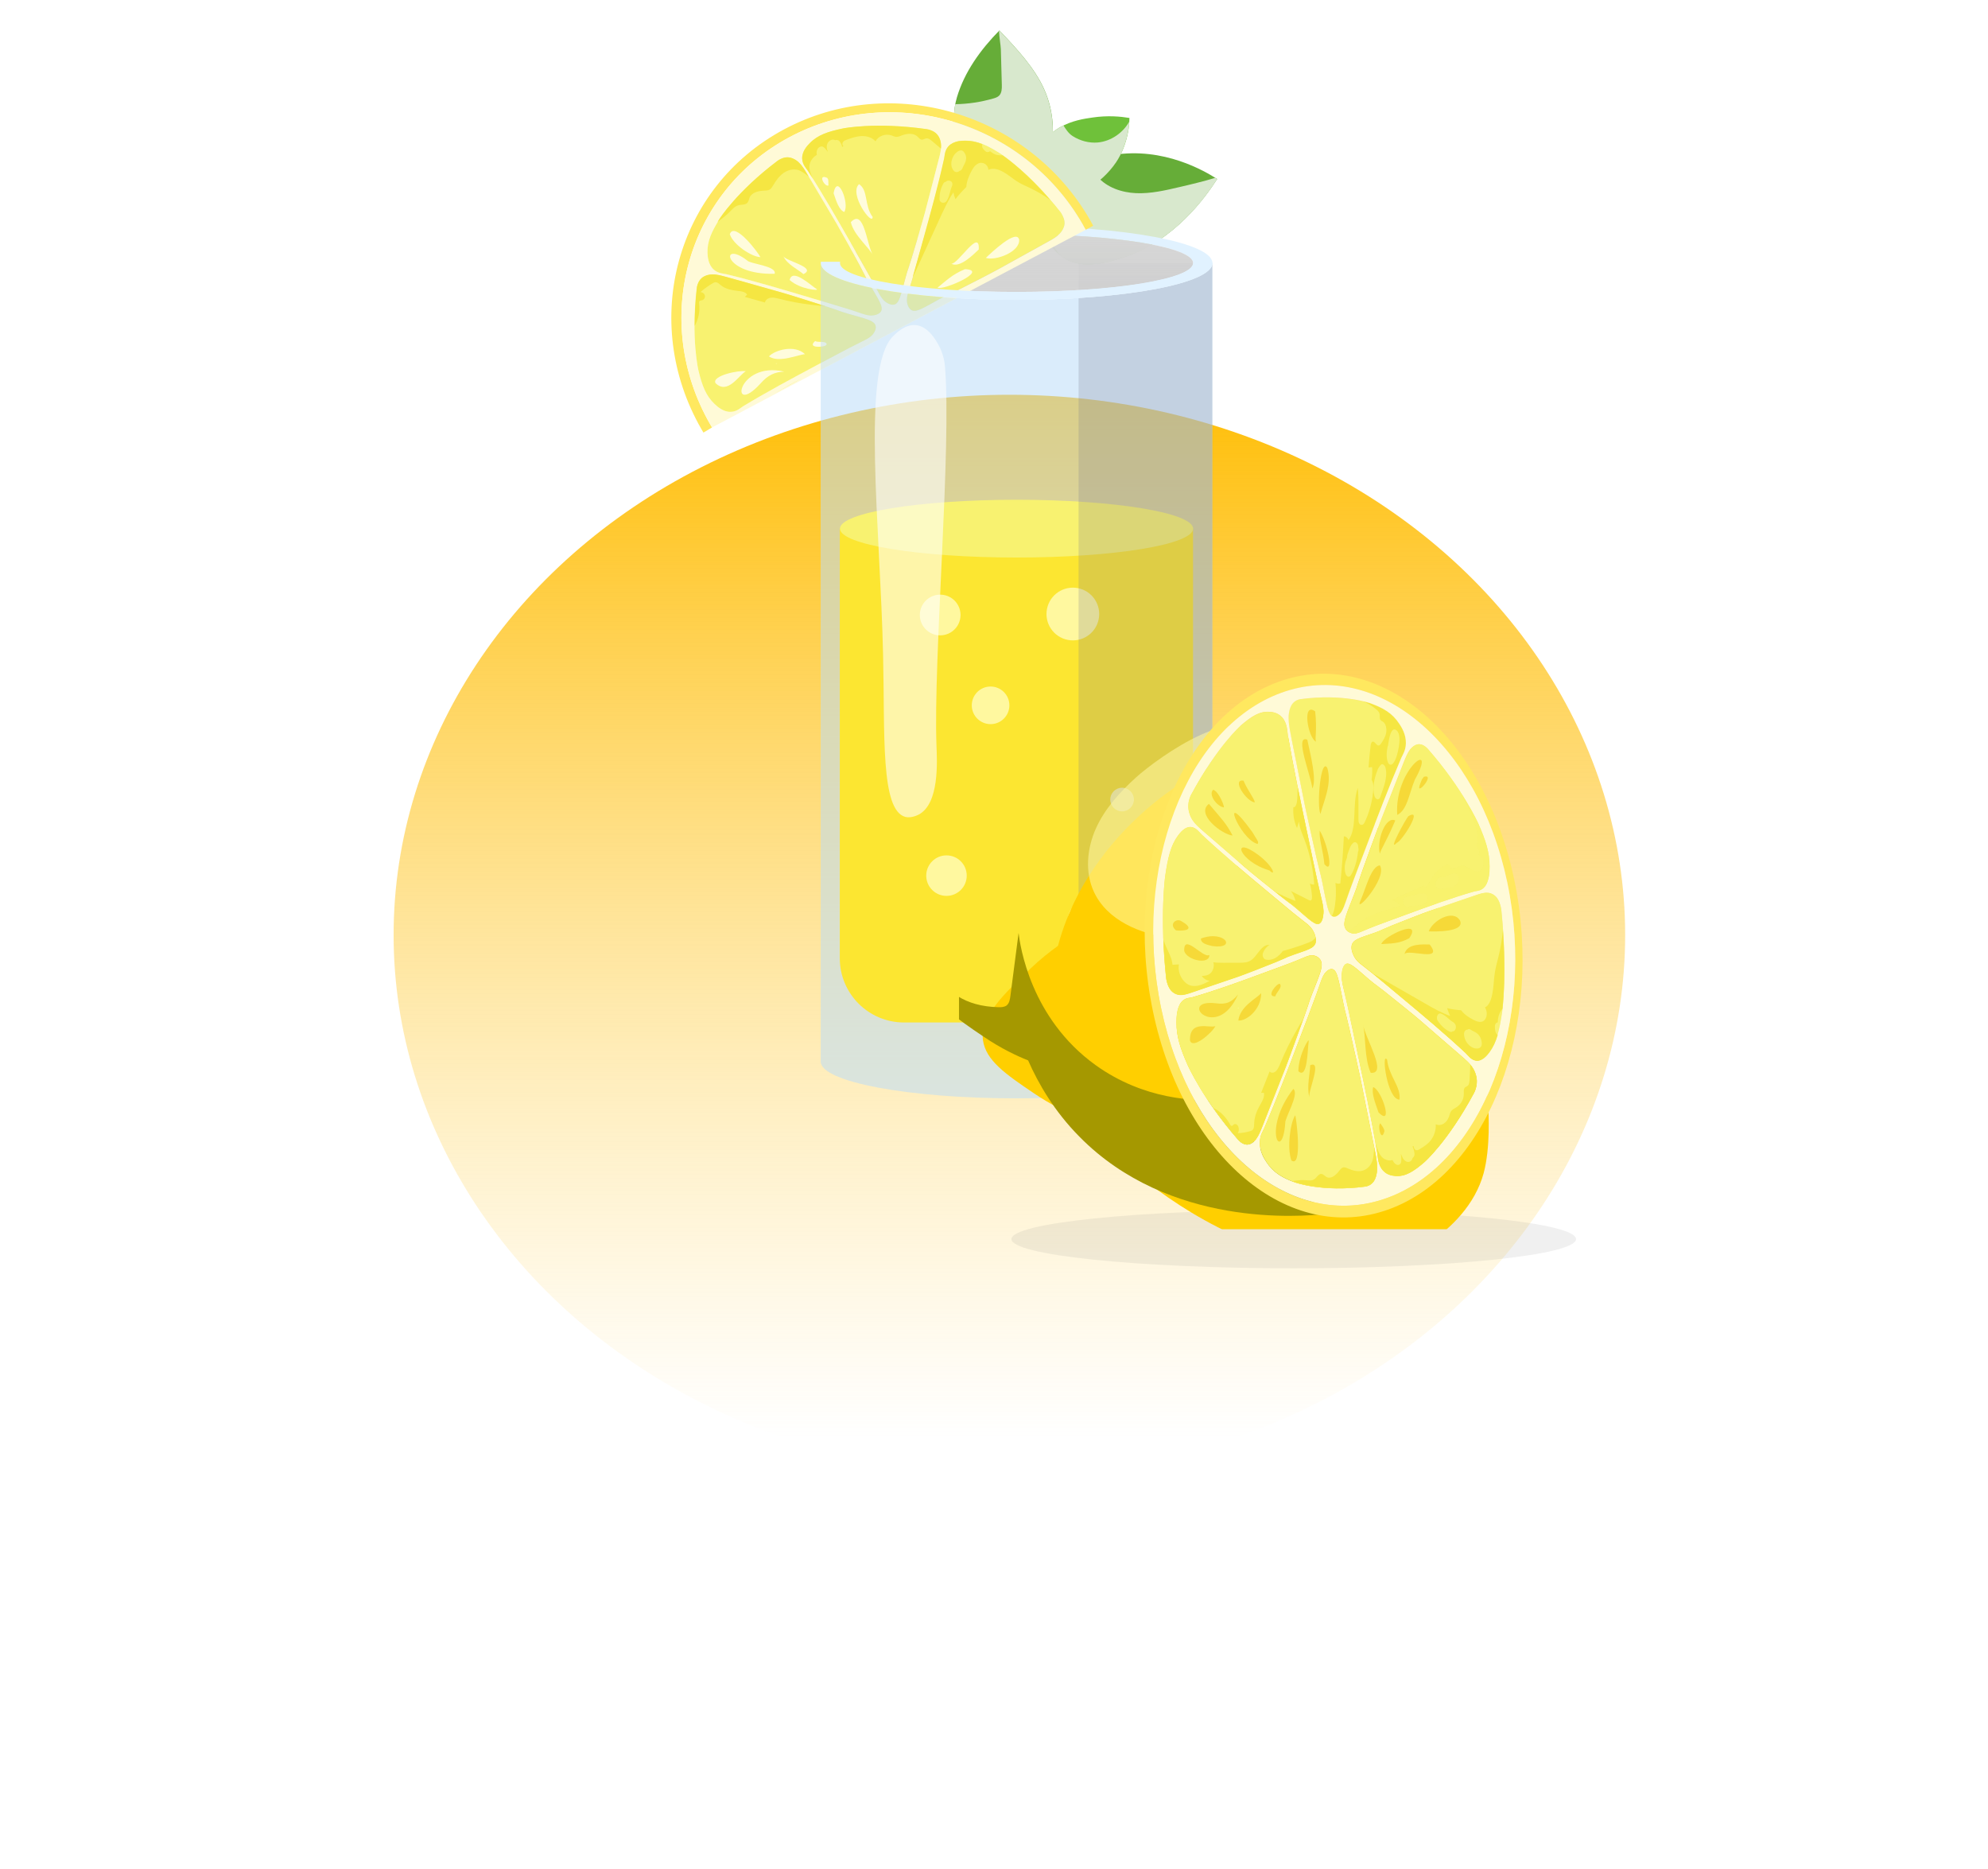 <svg width="765" height="719" viewBox="0 0 765 719" fill="none" xmlns="http://www.w3.org/2000/svg">
<g filter="url(#filter0_f_1_645)">
<ellipse cx="388.419" cy="359.75" rx="236.955" ry="207.861" fill="url(#paint0_linear_1_645)"/>
</g>
<path d="M368.243 37.402C371.151 27.631 377.305 19.128 384.577 11.707C391.327 18.83 398.264 26.214 401.956 34.679C408.333 49.298 404.044 64.476 399.606 78.387C399.233 79.506 398.823 80.699 397.779 81.37C396.66 82.041 395.094 81.967 393.639 81.818C384.092 80.811 369.175 78.2 369.138 67.87C369.1 57.316 365.147 47.844 368.243 37.402Z" fill="#66AD38"/>
<path d="M428.285 59.629C447.864 56.422 463.788 65.932 468.375 68.878C463.75 76.076 451.854 92.596 432.723 98.899C427.502 100.614 416.761 104.157 409.228 99.16C406.916 97.631 405.051 95.58 403.746 93.752C401.322 90.471 397.331 84.504 397.481 80.252C397.63 76.038 401.023 73.428 404.417 70.668C414.934 61.941 426.756 59.89 428.285 59.629Z" fill="#66AD38"/>
<path d="M407.699 49.074C412.547 46.315 417.283 45.681 420.304 45.233C426.233 44.338 431.231 44.823 434.624 45.382C434.587 47.732 434.289 51.125 433.021 54.967C432.797 55.675 431.753 59.069 429.515 62.388C423.772 70.853 414.076 76.485 403.857 77.268C401.135 77.492 398.263 77.305 395.951 75.851C385.472 69.287 401.508 52.58 407.699 49.074Z" fill="#6FC13A"/>
<path d="M397.741 81.37C398.822 80.699 399.233 79.505 399.568 78.387C404.006 64.476 408.295 49.335 401.918 34.679C398.226 26.214 391.327 18.867 384.539 11.707C384.502 11.744 384.465 11.781 384.427 11.819C384.539 14.466 385.099 17.599 385.136 18.942C385.248 23.491 385.397 28.078 385.509 32.628C385.546 34.12 385.509 35.798 384.427 36.842C383.831 37.402 383.047 37.663 382.264 37.886C377.491 39.266 372.568 40.012 367.608 40.087C365.818 49.485 369.1 58.211 369.137 67.833C369.174 78.163 384.092 80.773 393.639 81.78C395.056 81.967 396.622 82.041 397.741 81.37Z" fill="#D8E8CD"/>
<path d="M429.479 62.427C431.717 59.108 432.761 55.677 432.985 55.006C434.029 51.836 434.402 49.039 434.551 46.801C432.09 51.165 427.502 54.335 422.468 54.819C419.074 55.118 415.643 54.186 412.772 52.358C411.094 51.277 410.198 49.748 409.229 48.293C408.707 48.554 408.185 48.815 407.663 49.114C401.472 52.619 385.436 69.327 395.878 75.927C398.19 77.382 401.062 77.568 403.784 77.345C414.04 76.561 423.736 70.893 429.479 62.427Z" fill="#D8E8CD"/>
<path d="M467.628 68.43C463.153 69.773 458.566 70.892 453.718 72.011C448.31 73.279 442.791 74.547 437.234 74.323C431.678 74.099 425.972 72.16 422.317 67.983C420.863 66.305 419.52 64.179 417.917 62.687C413.777 64.366 408.966 66.901 404.379 70.705C402.552 72.234 400.724 73.652 399.382 75.367C400.202 79.768 401.321 84.131 402.776 88.345C404.006 92 405.572 95.729 408.258 98.489C408.556 98.713 408.892 98.974 409.227 99.197C416.76 104.195 427.501 100.652 432.722 98.936C451.853 92.634 463.75 76.113 468.374 68.915C468.15 68.766 467.889 68.58 467.628 68.43Z" fill="#D8E8CD"/>
<path d="M391.18 115.382C349.561 115.382 315.811 109.043 315.811 101.211V408.432C315.811 416.263 349.561 422.603 391.18 422.603C432.799 422.603 466.549 416.263 466.549 408.432V101.211C466.512 109.043 432.799 115.382 391.18 115.382Z" fill="#BBDCF9" fill-opacity="0.54"/>
<path d="M434.402 393.402H347.882C334.232 393.402 323.156 382.326 323.156 368.677C323.156 313.558 323.156 258.476 323.156 203.357C368.467 203.357 413.779 203.357 459.09 203.357C459.09 258.476 459.09 313.558 459.09 368.677C459.127 382.364 448.051 393.402 434.402 393.402Z" fill="#FCE631"/>
<path d="M422.549 239.185C424.173 233.823 421.142 228.16 415.78 226.536C410.418 224.913 404.756 227.943 403.132 233.305C401.509 238.667 404.539 244.33 409.901 245.953C415.263 247.577 420.926 244.546 422.549 239.185Z" fill="#FFF89F"/>
<path d="M381.184 278.612C385.18 278.612 388.419 275.373 388.419 271.377C388.419 267.381 385.18 264.142 381.184 264.142C377.188 264.142 373.949 267.381 373.949 271.377C373.949 275.373 377.188 278.612 381.184 278.612Z" fill="#FFF89F"/>
<path d="M431.79 312.179C434.303 312.179 436.34 310.142 436.34 307.629C436.34 305.116 434.303 303.079 431.79 303.079C429.277 303.079 427.24 305.116 427.24 307.629C427.24 310.142 429.277 312.179 431.79 312.179Z" fill="#FFF89F"/>
<path d="M364.215 344.695C368.52 344.695 372.009 341.205 372.009 336.901C372.009 332.596 368.52 329.107 364.215 329.107C359.911 329.107 356.421 332.596 356.421 336.901C356.421 341.205 359.911 344.695 364.215 344.695Z" fill="#FFF89F"/>
<path d="M422.228 365.054C427.829 364.364 431.811 359.264 431.121 353.663C430.431 348.062 425.332 344.081 419.731 344.77C414.129 345.46 410.148 350.56 410.838 356.161C411.527 361.762 416.627 365.743 422.228 365.054Z" fill="#FFF89F"/>
<path d="M361.792 244.453C366.117 244.453 369.623 240.947 369.623 236.621C369.623 232.296 366.117 228.79 361.792 228.79C357.466 228.79 353.96 232.296 353.96 236.621C353.96 240.947 357.466 244.453 361.792 244.453Z" fill="#FFF89F"/>
<path d="M391.178 214.508C428.704 214.508 459.126 209.532 459.126 203.394C459.126 197.257 428.704 192.281 391.178 192.281C353.651 192.281 323.229 197.257 323.229 203.394C323.229 209.532 353.651 214.508 391.178 214.508Z" fill="#F8F270"/>
<path opacity="0.23" d="M415.047 101.211V421.895C444.956 420.03 466.511 414.697 466.511 408.432V101.211H415.047Z" fill="#777589"/>
<path d="M391.18 87.04C349.561 87.04 315.811 93.379 315.811 101.211C315.811 109.043 349.561 115.382 391.18 115.382C432.799 115.382 466.549 109.043 466.549 101.211C466.549 93.379 432.799 87.04 391.18 87.04ZM391.18 112.324C353.626 112.324 323.232 107.327 323.232 101.211C323.232 95.058 353.663 90.098 391.18 90.098C428.734 90.098 459.128 95.095 459.128 101.211C459.128 107.364 428.697 112.324 391.18 112.324Z" fill="#E1F2FF"/>
<path d="M391.178 112.323C428.704 112.323 459.126 107.347 459.126 101.21C459.126 95.072 428.704 90.096 391.178 90.096C353.651 90.096 323.229 95.072 323.229 101.21C323.229 107.347 353.651 112.323 391.178 112.323Z" fill="url(#paint1_linear_1_645)"/>
<path d="M420.675 86.853C419.705 87.375 418.735 87.897 417.766 88.42C417.393 87.711 416.983 87.002 416.61 86.294C393.824 46.577 343.254 31.622 303.686 52.842C264.118 74.062 250.469 123.475 273.255 163.192C273.516 163.603 273.74 164.05 274.001 164.46C272.882 165.094 271.763 165.766 270.682 166.437C270.421 165.952 270.122 165.504 269.861 165.02C246.068 123.55 260.277 71.973 301.635 49.821C342.956 27.669 395.763 43.295 419.518 84.728C419.929 85.436 420.302 86.145 420.675 86.853Z" fill="#FFE85F"/>
<path d="M416.609 86.297C393.823 46.58 343.254 31.625 303.686 52.845C264.118 74.065 250.469 123.478 273.255 163.195C273.516 163.605 273.74 164.053 274.001 164.463C321.922 139.104 369.844 113.745 417.766 88.422C417.393 87.714 417.02 87.005 416.609 86.297ZM274.112 105.54C275.865 105.503 277.618 106.025 279.333 106.472C283.398 107.628 287.501 108.785 291.566 109.903C294.698 110.798 297.794 111.656 300.926 112.551C302.642 113.036 304.581 113.633 309.317 115.124C326.248 120.42 321.4 119.227 326.286 120.644C333.073 122.62 336.429 123.217 336.951 125.305C337.362 126.909 335.907 128.699 335.385 129.147C334.341 130.116 332.998 130.75 331.693 131.384C328.187 133.1 324.719 134.927 321.288 136.754C319.013 137.948 316.776 139.178 314.501 140.372C304.842 145.518 295.22 150.665 285.86 156.333C285.077 156.818 283.51 158.384 281.161 158.422C278.289 158.496 276.014 156.371 274.97 155.401C271.651 152.268 270.159 148.315 268.78 142.572C268.78 142.572 265.833 130.303 268.071 110.873C268.146 110.164 268.407 108.785 269.414 107.517C270.532 106.174 272.36 105.577 274.112 105.54ZM307.341 62.467C308.646 63.697 309.578 65.226 310.473 66.755C312.636 70.373 314.762 74.027 316.925 77.645C318.566 80.404 320.207 83.201 321.848 85.961C322.743 87.49 323.75 89.28 326.136 93.569C334.676 109.008 331.991 104.794 334.565 109.195C338.107 115.274 340.084 118.033 339.002 119.823C338.145 121.203 335.795 121.39 335.124 121.39C333.67 121.315 332.215 120.83 330.835 120.345C327.069 119.04 323.227 117.921 319.386 116.765C316.888 116.019 314.352 115.274 311.853 114.528C301.113 111.32 290.41 108.113 279.52 105.465C278.625 105.242 276.35 105.242 274.597 103.638C272.472 101.699 272.322 98.678 272.248 97.261C272.099 92.823 273.814 89.056 276.947 84.134C276.947 84.134 283.585 73.654 299.173 61.907C299.733 61.497 300.926 60.714 302.567 60.527C304.283 60.378 306.035 61.236 307.341 62.467ZM362.124 55.828C362.199 57.581 361.751 59.297 361.341 60.975C360.297 64.965 359.253 68.956 358.246 72.946C357.463 76.004 356.642 79.025 355.859 82.083C355.411 83.761 354.852 85.663 353.51 90.287C348.661 106.808 349.743 102.072 348.438 106.883C346.648 113.521 346.125 116.803 344.037 117.25C342.396 117.586 340.569 116.094 340.084 115.609C339.04 114.528 338.369 113.222 337.697 111.917C335.87 108.412 333.893 104.943 331.917 101.475C330.612 99.2 329.306 96.925 328.038 94.65C322.519 84.992 317 75.295 310.958 65.897C310.473 65.114 308.795 63.511 308.683 61.199C308.534 58.364 310.585 56.201 311.555 55.194C314.613 52.024 318.603 50.682 324.384 49.489C324.384 49.489 336.728 46.953 356.53 49.749C357.239 49.861 358.656 50.16 359.961 51.167C361.416 52.248 362.05 54.075 362.124 55.828ZM408.107 81.822C408.554 82.381 409.375 83.574 409.598 85.215C409.822 86.968 409.002 88.684 407.808 89.914C406.615 91.145 405.049 92.04 403.557 92.86C399.939 94.874 396.322 96.888 392.705 98.865C389.945 100.394 387.185 101.923 384.426 103.452C382.896 104.309 381.144 105.204 376.855 107.442C361.453 115.385 365.667 112.887 361.266 115.274C355.225 118.555 352.465 120.457 350.638 119.301C349.221 118.406 348.922 116.094 348.96 115.423C348.96 113.968 349.445 112.588 349.892 111.209C351.085 107.517 352.13 103.787 353.174 100.021C353.845 97.559 354.554 95.098 355.225 92.637C358.134 82.157 361.043 71.678 363.392 61.049C363.579 60.154 363.504 57.917 365.108 56.239C367.01 54.187 370.068 54.15 371.522 54.15C376.035 54.113 379.913 55.977 384.985 59.185C384.836 59.185 395.688 66.084 408.107 81.822Z" fill="#FFFAD7"/>
<path d="M409.599 85.175C409.822 86.927 409.002 88.643 407.809 89.874C406.615 91.104 405.049 91.999 403.557 92.82C399.94 94.834 396.322 96.847 392.705 98.824C389.945 100.353 387.185 101.882 384.426 103.411C382.897 104.269 381.144 105.164 376.855 107.401C361.453 115.345 365.667 112.846 361.267 115.233C355.225 118.515 352.466 120.417 350.638 119.261C349.221 118.365 348.923 116.053 348.96 115.382C348.96 113.928 349.445 112.548 349.892 111.168C351.086 107.476 352.13 103.747 353.174 99.98C353.845 97.519 354.554 95.057 355.225 92.596C358.134 82.117 361.043 71.637 363.392 61.009C363.579 60.114 363.504 57.876 365.108 56.198C367.01 54.147 370.068 54.109 371.522 54.109C376.035 54.072 379.913 55.937 384.985 59.144C384.985 59.144 395.8 66.006 408.219 81.744C408.554 82.378 409.375 83.571 409.599 85.175Z" fill="#F8F270"/>
<path d="M361.341 60.935C360.297 64.925 359.253 68.916 358.246 72.906C357.463 75.964 356.642 78.985 355.859 82.043C355.412 83.721 354.852 85.623 353.51 90.247C348.662 106.768 349.743 102.032 348.438 106.843C346.648 113.481 346.126 116.763 344.037 117.21C342.396 117.546 340.569 116.054 340.084 115.569C339.04 114.488 338.369 113.183 337.698 111.877C335.87 108.372 333.894 104.903 331.917 101.435C330.612 99.16 329.307 96.885 328.039 94.611C322.519 84.952 317 75.255 310.958 65.858C310.474 65.074 308.795 63.471 308.683 61.159C308.534 58.324 310.585 56.161 311.555 55.154C314.613 51.985 318.603 50.642 324.384 49.449C324.384 49.449 336.728 46.913 356.531 49.71C357.239 49.822 358.656 50.12 359.962 51.127C361.379 52.246 362.05 54.036 362.125 55.788C362.199 57.541 361.789 59.257 361.341 60.935Z" fill="#F8F270"/>
<path d="M334.565 109.229C338.108 115.308 340.084 118.068 339.003 119.858C338.145 121.238 335.796 121.424 335.124 121.424C333.67 121.35 332.216 120.865 330.836 120.38C327.069 119.075 323.228 117.956 319.387 116.8C316.888 116.054 314.352 115.308 311.854 114.562C301.113 111.355 290.41 108.148 279.52 105.5C278.625 105.276 276.35 105.276 274.598 103.673C272.472 101.733 272.323 98.713 272.248 97.296C272.099 92.858 273.815 89.091 276.947 84.168C276.947 84.168 283.585 73.689 299.174 61.942C299.733 61.531 300.927 60.748 302.568 60.562C304.32 60.375 306.073 61.233 307.378 62.464C308.684 63.694 309.616 65.223 310.511 66.752C312.674 70.37 314.8 74.025 316.963 77.642C318.604 80.402 320.244 83.199 321.885 85.958C322.78 87.487 323.787 89.278 326.174 93.566C334.677 109.006 331.992 104.829 334.565 109.229Z" fill="#F8F270"/>
<path d="M291.567 109.937C294.7 110.832 297.795 111.689 300.928 112.584C302.643 113.069 304.582 113.666 309.319 115.158C326.25 120.453 321.402 119.26 326.287 120.677C333.074 122.654 336.431 123.25 336.953 125.339C337.363 126.942 335.909 128.732 335.386 129.18C334.342 130.149 333 130.783 331.694 131.417C328.189 133.133 324.721 134.96 321.29 136.788C319.015 137.981 316.777 139.212 314.502 140.405C304.843 145.552 295.222 150.698 285.861 156.367C285.078 156.851 283.512 158.418 281.162 158.455C278.291 158.53 276.016 156.404 274.972 155.434C271.653 152.302 270.161 148.348 268.781 142.605C268.781 142.605 265.835 130.336 268.072 110.906C268.147 110.198 268.408 108.818 269.415 107.55C270.496 106.207 272.324 105.611 274.077 105.573C275.829 105.536 277.582 106.058 279.298 106.506C283.437 107.624 287.502 108.781 291.567 109.937Z" fill="#F8F270"/>
<path d="M299.621 150.475C299.21 150.699 298.763 150.923 298.353 151.147C300.851 149.767 303.35 148.387 305.848 146.97C306.52 146.597 307.266 146.187 308.31 145.664C305.438 147.305 302.529 148.909 299.621 150.475Z" fill="#F8F270"/>
<path d="M378.013 55.491C375.813 54.596 373.687 54.148 371.412 54.148C369.995 54.148 366.937 54.223 364.998 56.236C363.431 57.915 363.506 60.152 363.282 61.047C360.933 71.676 358.024 82.155 355.115 92.635L353.064 100.019C352.467 102.219 351.833 104.419 351.199 106.619C351.908 105.426 352.43 104.121 353.064 102.778C355.898 96.625 358.695 90.472 361.529 84.281C363.133 80.775 364.737 77.27 366.862 74.025C367.049 74.92 367.31 75.815 367.683 76.636C368.951 74.958 370.368 73.391 371.86 71.937C371.86 71.9 371.86 71.862 371.86 71.862C371.934 69.96 372.755 67.984 373.575 66.306C374.321 64.739 375.664 62.539 377.715 62.651C379.318 62.763 380.251 63.993 380.362 65.336C380.549 65.261 380.735 65.187 380.922 65.112C381.966 64.776 383.122 64.963 384.166 65.299C387.075 66.268 389.313 68.618 391.998 70.184C393.378 71.004 394.832 71.601 396.249 72.272C399.009 73.578 401.657 75.144 404.155 76.934C395.503 66.902 388.194 61.42 385.77 59.742C384.427 59.854 383.159 59.667 381.966 58.884C381.63 58.66 381.332 58.399 380.996 58.176C380.474 58.586 379.691 58.698 379.094 58.101C378.199 57.281 377.677 56.535 378.013 55.491ZM366.34 71.601C365.482 73.503 365.445 75.629 364.215 77.382C363.431 78.5 361.529 78.09 361.529 76.599C361.529 74.473 361.977 72.384 363.058 70.557C363.282 70.147 363.655 69.96 363.991 69.923C364.401 69.401 365.259 69.364 365.818 69.662C366.527 70.072 366.639 70.893 366.34 71.601ZM371.636 61.868C371.337 62.912 370.704 63.807 370.331 64.776C370.144 65.261 369.734 65.672 369.212 65.746C369.174 65.784 369.175 65.784 369.137 65.821C368.615 66.343 367.645 66.343 367.086 65.784C364.96 63.509 366.452 59.22 369.025 58.026C369.585 57.765 370.331 57.803 370.741 58.288C371.71 59.332 371.971 60.562 371.636 61.868Z" fill="#F5E642"/>
<path d="M362.125 55.823C362.162 56.27 362.125 56.718 362.087 57.166C360.894 56.159 359.7 55.189 358.544 54.182C357.948 53.697 357.239 53.138 356.456 53.25C355.822 53.324 355.263 53.809 354.629 53.734C353.995 53.66 353.584 53.026 353.1 52.578C351.571 51.124 349.109 51.31 347.17 52.056C346.387 52.355 345.604 52.728 344.746 52.653C344.149 52.578 343.59 52.28 343.03 52.094C340.718 51.31 337.996 52.317 336.877 54.368C335.609 52.877 333.483 52.28 331.544 52.355C329.605 52.429 327.74 53.063 325.913 53.734C325.354 53.921 324.757 54.145 324.421 54.63C324.048 55.077 324.048 55.86 324.57 56.196C324.421 56.308 324.235 56.42 324.086 56.532C323.899 55.711 323.563 54.965 323.004 54.294C322.706 53.921 322.072 53.772 321.624 53.884C321.55 53.921 321.438 53.921 321.363 53.958C321.065 53.772 320.729 53.66 320.282 53.734C318.753 53.996 318.007 55.487 318.156 56.904C318.193 57.389 318.342 57.837 318.529 58.247C318.492 58.247 318.454 58.247 318.417 58.284C318.007 57.65 317.522 57.054 316.851 56.569C316.329 56.159 315.545 56.382 315.098 56.755C314.315 57.389 314.091 58.545 314.315 59.59C313.793 59.888 313.308 60.261 312.898 60.746C310.474 63.468 311.555 66.153 312.823 68.764C312.189 67.794 311.592 66.787 310.958 65.817C310.474 65.034 308.795 63.431 308.683 61.119C308.534 58.284 310.585 56.121 311.555 55.114C314.613 51.944 318.603 50.602 324.384 49.408C324.384 49.408 336.728 46.873 356.531 49.67C357.239 49.782 358.656 50.08 359.962 51.087C361.416 52.243 362.05 54.07 362.125 55.823Z" fill="#F5E642"/>
<path d="M307.341 62.463C308.647 63.694 309.579 65.223 310.474 66.752C310.735 67.162 310.959 67.572 311.22 67.982C309.877 66.863 308.348 65.819 307.49 65.521C305.514 64.812 303.239 65.334 301.561 66.528C299.883 67.684 298.652 69.399 297.608 71.189C297.198 71.861 296.787 72.607 296.116 72.98C295.482 73.315 294.699 73.315 293.99 73.353C291.79 73.427 289.291 74.061 288.434 76.038C288.173 76.709 288.098 77.455 287.613 78.014C286.793 78.909 285.338 78.648 284.145 78.984C282.728 79.357 281.758 80.55 280.751 81.557C279.371 82.974 277.731 84.168 276.127 85.398C276.388 84.988 276.649 84.578 276.91 84.13C276.91 84.13 283.548 73.651 299.137 61.904C299.696 61.493 300.89 60.71 302.53 60.524C304.283 60.374 306.036 61.232 307.341 62.463Z" fill="#F5E642"/>
<path d="M312.673 117.321C308.384 116.836 304.095 116.053 299.918 114.971C298.874 114.71 297.755 114.412 296.711 114.524C295.63 114.636 294.548 115.344 294.362 116.388C291.788 115.68 289.215 114.934 286.605 114.225C286.903 113.927 287.201 113.666 287.5 113.368C286.829 112.286 285.374 112.062 284.106 111.95C281.757 111.689 279.258 111.279 277.393 109.75C276.759 109.228 276.125 108.557 275.342 108.594C274.932 108.594 274.559 108.818 274.223 109.004C272.545 109.974 270.979 111.13 269.525 112.398C270.308 112.398 271.054 112.957 271.24 113.703C271.426 114.449 270.979 115.27 270.233 115.493C269.86 115.605 269.375 115.568 269.152 115.903C268.965 116.127 269.002 116.5 269.04 116.799C269.413 119.782 268.779 122.803 267.324 125.376C267.324 121.162 267.548 116.314 268.145 110.906C268.219 110.198 268.48 108.818 269.487 107.55C270.569 106.207 272.396 105.611 274.149 105.573C275.902 105.536 277.654 106.058 279.37 106.506C283.435 107.662 287.537 108.818 291.602 109.937C294.735 110.832 297.83 111.689 300.963 112.584C302.678 113.069 304.617 113.666 309.354 115.158C313.046 116.314 315.693 117.171 317.67 117.805C315.992 117.694 314.314 117.507 312.673 117.321Z" fill="#F5E642"/>
<path d="M298.987 139.847C298.875 139.921 298.763 139.959 298.651 140.033C298.577 140.071 298.502 139.959 298.577 139.921C298.689 139.847 298.801 139.81 298.912 139.735C299.024 139.698 299.062 139.81 298.987 139.847Z" fill="#FFF9AB"/>
<path d="M301.823 142.98C298.131 143.129 295.521 144.247 292.537 147.678C280.529 160.768 283.438 138.765 301.823 142.98Z" fill="#FFFCDC"/>
<path d="M286.979 142.83C284.369 144.322 280.005 152.005 275.344 147.418C273.777 144.583 284.294 142.346 286.979 142.83Z" fill="#FFFCDC"/>
<path d="M309.766 136.269C307.043 136.455 299.808 139.774 295.893 137.127C298.056 134.74 305.775 132.428 309.766 136.269Z" fill="#FFFCDC"/>
<path d="M318.043 132.649C317.372 133.693 310.212 134.103 313.717 131.194C314.426 131.94 318.416 130.933 318.043 132.649Z" fill="#FFFCDC"/>
<path d="M314.279 111.243C315.509 111.951 307.939 111.392 303.874 107.737C304.881 103.038 311.855 109.676 314.279 111.243Z" fill="#FFFCDC"/>
<path d="M298.093 105.348C278.029 105.833 277.022 92.072 287.539 100.239C288.434 101.507 299.062 102.29 298.093 105.348Z" fill="#FFFCDC"/>
<path d="M292.611 98.936C289.254 98.824 282.206 94.237 280.826 90.097C282.654 84.951 292.014 97.556 292.611 98.936Z" fill="#FFFCDC"/>
<path d="M309.168 105.465C307.34 103.787 302.94 101.847 301.485 98.64C302.567 100.505 314.501 102.929 309.168 105.465Z" fill="#FFFCDC"/>
<path d="M336.057 98.452C334.379 95.021 328.599 90.62 327.405 85.474C332.626 79.917 333.447 94.387 336.057 98.452Z" fill="#FFFCDC"/>
<path d="M324.87 81.556C322.819 80.773 321.849 77.454 320.768 74.358C322.222 66.303 327.033 78.423 324.87 81.556Z" fill="#FFFCDC"/>
<path d="M318.791 71.378C317.262 71.975 314.465 66.642 318.381 68.469C318.53 69.178 318.791 68.059 318.791 71.378Z" fill="#FFFCDC"/>
<path d="M335.795 83.46C335.832 87.264 326.472 74.622 330.574 70.855C334.192 73.242 332.513 79.06 335.795 83.46Z" fill="#FFFCDC"/>
<path d="M371.333 103.561C380.843 103.971 363.017 111.84 360.779 110.684C363.912 108.186 366.261 105.65 371.333 103.561Z" fill="#FFFCDC"/>
<path d="M376.632 95.989C374.656 97.817 369.435 103.262 366.078 101.472C368.651 101.733 377.117 87.487 376.632 95.989Z" fill="#FFFCDC"/>
<path d="M392.182 92.222C392.518 96.921 383.12 100.464 379.354 99.233C381.144 97.518 391.25 87.821 392.182 92.222Z" fill="#FFFCDC"/>
<path opacity="0.58" d="M348.363 314.301C350.638 314.898 353.249 313.555 353.473 313.443C361.528 309.267 360.596 292.97 360.372 287.04C359.104 253.141 366.264 171.767 363.616 140.851C363.542 139.993 363.206 136.45 361.118 132.646C360.335 131.267 357.314 125.635 352.578 125.113C348.438 124.628 344.932 128.097 343.665 129.365C331.283 141.597 338.779 203.242 339.823 252.245C340.532 282.453 338.779 311.691 348.363 314.301Z" fill="white"/>
<path opacity="0.46" d="M337.366 111.131C337.478 111.355 337.59 111.579 337.739 111.802C338.336 112.958 338.932 114.114 339.753 115.084C338.932 114.114 338.336 112.921 337.739 111.802C337.59 111.579 337.478 111.355 337.366 111.131C324.052 108.558 315.811 105.052 315.811 101.211V117.173H315.848H315.811V142.345C333.226 133.134 350.642 123.923 368.021 114.711C356.274 114.003 345.794 112.772 337.366 111.131ZM318.794 118.142C318.421 118.03 318.048 117.881 317.638 117.769C318.048 117.918 318.421 118.03 318.794 118.142C319.167 118.254 319.465 118.366 319.764 118.478C319.465 118.366 319.13 118.254 318.794 118.142ZM320.323 118.664C320.696 118.776 320.994 118.888 321.255 119C320.994 118.888 320.696 118.776 320.323 118.664ZM326.29 120.641C325.992 120.566 325.731 120.454 325.469 120.417C325.731 120.492 325.992 120.566 326.29 120.641C328.155 121.163 329.721 121.61 331.101 122.021C329.758 121.61 328.155 121.2 326.29 120.641ZM333.301 122.692C333.786 122.841 334.233 123.028 334.606 123.177C334.196 123.028 333.786 122.841 333.301 122.692ZM336.993 126.197C337.03 125.899 337.03 125.601 336.956 125.302C336.881 125.004 336.769 124.743 336.583 124.519C336.769 124.743 336.881 125.041 336.956 125.302C337.03 125.601 337.03 125.899 336.993 126.197ZM338.97 119.82C338.224 121.051 336.322 121.349 335.389 121.387C336.322 121.349 338.224 121.051 338.97 119.82C339.193 119.485 339.268 119.112 339.268 118.702C339.305 119.112 339.193 119.485 338.97 119.82ZM341.692 116.688C342.363 117.023 343.146 117.284 343.855 117.21C343.109 117.284 342.363 117.023 341.692 116.688ZM344.265 117.098C344.564 116.986 344.825 116.837 345.086 116.613C344.825 116.837 344.564 117.023 344.265 117.098ZM348.927 115.942C348.927 116.091 348.964 116.24 349.001 116.427C348.964 116.277 348.964 116.091 348.927 115.942Z" fill="#BBDCF9"/>
<path d="M459.126 101.06C459.126 101.097 459.126 101.135 459.126 101.209C459.126 107.363 428.695 112.323 391.178 112.323C353.624 112.323 323.23 107.325 323.23 101.209C323.23 101.06 323.267 100.874 323.304 100.724H315.883C315.846 100.874 315.846 101.06 315.846 101.209C315.846 109.041 349.596 115.381 391.215 115.381C432.834 115.381 466.584 109.041 466.584 101.209C466.584 101.172 466.584 101.135 466.584 101.06H459.126Z" fill="#E1F2FF"/>
<g opacity="0.1" filter="url(#filter1_f_1_645)">
<ellipse cx="497.842" cy="476.745" rx="108.629" ry="11.22" fill="#656565"/>
</g>
<g clip-path="url(#clip0_1_645)">
<g filter="url(#filter2_i_1_645)">
<path d="M563.037 404.799C562.551 396.707 560.726 388.736 558.845 380.837C555.017 364.798 550.895 348.804 545.555 333.191C532.86 295.925 497.462 289.331 500.77 268.48C501.434 264.354 503.197 261.25 504.406 259.48C494.661 260.772 481.105 263.548 466.038 270.075C457.218 273.864 443.055 280.11 428.867 293.335C422.725 299.037 404.694 316.413 397.494 343.459C394.482 345.609 390.677 348.573 386.622 352.461C376.702 361.97 367.351 370.857 368.632 379.797C369.769 387.545 377.255 392.776 388.27 400.204C394.528 404.427 400.249 407.189 404.576 408.974C407.555 412.323 412.341 417.449 418.622 423.189C428.651 432.285 452.944 453.922 490.503 463.747C497.189 465.481 507.115 467.612 519.532 468.417C524.967 466.455 554.66 455.177 561.294 430.908C563.956 420.963 563.193 407.874 563.037 404.799Z" fill="#FFCF00"/>
</g>
<path opacity="0.57" d="M437.178 299.086C430.965 304.732 425.167 311.085 421.721 318.738C418.275 326.392 417.411 335.555 420.947 343.143C426.02 354.07 438.691 359.432 450.651 360.807C453.345 361.096 456.246 361.245 458.626 359.97C460.615 358.92 462.026 357.102 463.346 355.281C475.291 338.548 483.021 318.81 485.584 298.392C486.077 294.479 486.355 290.396 485.199 286.612C479.293 267.034 445.272 291.766 437.178 299.086Z" fill="#FFF8A1"/>
<g filter="url(#filter3_i_1_645)">
<path d="M398.45 384.328C399.515 376.286 400.526 368.225 401.591 360.183C402.167 364.952 406.084 392.908 431.223 411.009C450.167 424.633 470.046 424.657 476.54 424.411C490.866 439.037 505.191 453.663 519.48 468.305C510.349 469.27 459.574 473.706 424.941 438.487C415.335 428.747 409.244 418.244 405.262 409.198C400.861 407.447 394.832 404.602 388.235 400.13C377.238 392.739 369.752 387.507 368.652 379.743C368.38 377.98 368.585 376.178 369.063 374.384C373.585 382.552 380.631 388.39 393.867 388.729C394.963 388.764 396.098 388.692 396.977 388.062C398.028 387.219 398.278 385.711 398.45 384.328Z" fill="#A59800"/>
</g>
<path d="M491.924 262.346C453.538 276.32 431.944 333.048 443.664 389.102C455.384 445.157 496.065 479.257 534.451 465.283C572.837 451.308 594.43 394.581 582.71 338.526C570.953 282.488 530.31 248.371 491.924 262.346ZM533.789 460.913C497.012 474.282 458.075 441.627 446.826 387.962C435.559 334.261 456.271 279.917 493.048 266.548C529.825 253.179 568.762 285.834 580.011 339.498C591.223 393.179 570.549 447.507 533.789 460.913Z" fill="#FFE85F"/>
<path d="M508.836 339.654C510.523 347.913 511.049 351.987 512.836 352.648C514.207 353.185 515.744 351.445 516.11 350.872C516.935 349.638 517.499 348.03 517.989 346.456C519.423 342.245 520.982 338.112 522.559 334.015C523.597 331.29 524.599 328.582 525.654 325.893C530.049 314.342 534.407 302.808 539.192 291.616C539.57 290.678 540.964 288.823 540.964 285.991C540.985 282.52 539.212 279.74 538.395 278.453C535.713 274.383 532.322 272.482 527.43 270.642C527.43 270.642 516.939 266.793 500.348 269.032C499.761 269.123 498.582 269.395 497.503 270.566C496.329 271.825 495.856 274.021 495.822 276.194C495.808 278.313 496.213 280.464 496.638 282.561C497.611 287.508 498.6 292.491 499.609 297.421C500.363 301.209 501.118 304.998 501.872 308.786C502.28 310.846 502.805 313.257 504.098 319C508.674 339.594 507.623 333.695 508.836 339.654Z" fill="#F8F270"/>
<path d="M517.629 357.007C518.394 358.767 520.356 359.123 520.958 359.161C522.181 359.183 523.369 358.636 524.536 358.144C527.686 356.785 530.885 355.628 534.066 354.434C536.175 353.644 538.263 352.907 540.372 352.117C549.34 348.845 558.254 345.553 567.347 342.943C568.103 342.73 570.016 342.884 571.448 341.012C573.184 338.729 573.232 335.021 573.214 333.322C573.226 327.877 571.626 323.129 568.904 316.92C568.904 316.92 563.031 303.665 549.553 288.244C549.077 287.699 548.069 286.68 546.672 286.378C545.183 286.074 543.728 287.014 542.676 288.441C541.625 289.869 540.89 291.691 540.172 293.549C538.478 297.88 536.747 302.227 535.054 306.557C533.741 309.858 532.445 313.197 531.132 316.498C530.433 318.302 529.615 320.432 527.767 325.597C521.01 344.034 523.164 339.042 521.13 344.293C518.246 351.509 516.642 354.764 517.629 357.007Z" fill="#FFF657"/>
<path d="M538.433 278.437C535.751 274.366 532.359 272.466 527.468 270.626C527.468 270.626 526.276 270.185 524.063 269.675C526.104 270.399 528.04 271.576 529.852 273.17C530.313 273.587 530.809 274.078 530.913 274.794C531.021 275.419 530.852 276.126 531.071 276.7C531.324 277.347 531.923 277.476 532.35 277.819C533.33 278.582 533.67 280.493 533.403 281.964C533.136 283.436 532.385 284.636 531.653 285.781C531.307 286.3 530.925 286.836 530.431 286.838C529.593 286.774 528.936 285.054 528.14 285.375C527.641 285.56 527.486 286.395 527.408 287.105C527.082 289.817 526.811 292.549 526.631 295.284L528.005 295.146C528.118 296.758 528.027 298.417 527.828 300.037C528.261 300.782 528.522 301.741 528.478 303.11C528.367 307.656 526.803 313.05 525.025 316.61C524.362 317.904 522.765 317.56 522.753 315.677C522.686 311.528 522.914 307.332 522.483 303.171C520.219 309.291 522.427 318.389 518.928 323.191C518.555 322.284 517.806 321.729 517.127 321.817C516.82 327.891 516.388 333.889 515.773 339.88C515.145 340.079 514.526 340.004 513.897 339.71C514.17 342.551 514.132 345.4 513.732 348.146C513.517 349.729 513.175 351.234 512.495 352.491C512.62 352.568 512.746 352.645 512.854 352.686C514.225 353.223 515.762 351.483 516.128 350.91C516.953 349.676 517.517 348.068 518.007 346.494C519.441 342.283 521 338.15 522.577 334.053L525.672 325.931C530.067 314.38 534.425 302.846 539.21 291.654C539.587 290.716 540.981 288.861 540.982 286.029C541.078 282.524 539.287 279.707 538.433 278.437ZM522.644 325.797C522.641 325.888 522.658 325.925 522.655 326.016C522.819 326.57 522.853 327.229 522.561 327.767C522.235 331.064 521.224 334.631 519.764 336.831C519.092 337.814 518.052 337.214 517.726 336.015C517.141 333.767 517.591 331.717 518.383 329.824C518.375 329.513 518.387 329.148 518.507 328.823C519.111 327.107 519.575 325.185 520.812 324.257C521.562 323.642 522.634 324.408 522.644 325.797ZM531.12 306.704C530.617 308.149 529.248 307.52 528.888 306.247C527.984 303.112 528.913 299.268 530.009 296.472C530.072 296.218 530.189 295.984 530.306 295.751C530.326 295.696 530.346 295.642 530.404 295.571C530.501 295.391 530.578 295.266 530.692 295.124C530.866 294.819 531.095 294.534 531.341 294.286C532.003 293.576 532.889 294.427 533.15 295.386C534.161 299.146 532.194 303.468 531.12 306.704ZM538.291 287.312C537.929 289.457 537.27 292.322 536.036 293.744C535.485 294.402 534.569 294.464 534.111 293.371C533.352 291.428 533.565 289.352 533.942 287.336C533.985 287.136 534.065 286.919 534.142 286.794C534.553 283.683 535.389 279.343 537.417 281.017C538.893 282.271 538.59 285.422 538.291 287.312Z" fill="#F5E642"/>
<path d="M493.048 266.547C456.272 279.916 435.577 334.297 446.826 387.962C458.076 441.626 497.013 474.281 533.789 460.912C570.566 447.543 591.261 393.161 580.011 339.497C568.725 285.85 529.825 253.178 493.048 266.547ZM546.635 286.394C548.032 286.695 549.04 287.715 549.516 288.26C562.976 303.643 568.867 316.935 568.867 316.935C571.643 323.165 573.226 327.875 573.177 333.337C573.158 335.054 573.11 338.762 571.411 341.027C569.979 342.899 568.066 342.746 567.31 342.959C558.254 345.552 549.286 348.824 540.335 352.133C538.226 352.923 536.138 353.659 534.029 354.449C530.831 355.606 527.649 356.8 524.499 358.16C523.332 358.652 522.145 359.198 520.921 359.177C520.336 359.176 518.357 358.783 517.592 357.022C516.605 354.779 518.209 351.524 521.022 344.252C523.056 339.001 520.902 343.992 527.658 325.556C529.561 320.41 530.325 318.261 531.023 316.456C532.336 313.155 533.632 309.817 534.946 306.516C536.639 302.185 538.37 297.838 540.064 293.508C540.799 291.686 541.517 289.827 542.568 288.4C543.691 287.029 545.146 286.09 546.635 286.394ZM501.91 308.769C501.156 304.98 500.402 301.192 499.648 297.403C498.676 292.457 497.686 287.473 496.677 282.543C496.251 280.446 495.863 278.333 495.86 276.176C495.874 274.057 496.385 271.845 497.541 270.548C498.621 269.378 499.799 269.105 500.387 269.015C516.977 266.776 527.468 270.625 527.468 270.625C532.397 272.447 535.752 274.365 538.433 278.435C539.287 279.706 541.078 282.523 541.003 285.974C540.965 288.823 539.608 290.661 539.23 291.599C534.445 302.79 530.05 314.342 525.693 325.876C524.654 328.601 523.653 331.309 522.597 333.998C521.038 338.131 519.461 342.228 518.027 346.439C517.483 347.992 516.957 349.583 516.148 350.854C515.745 351.444 514.246 353.168 512.875 352.63C511.087 351.969 510.562 347.896 508.875 339.637C507.644 333.64 508.658 339.557 504.119 318.945C502.843 313.239 502.318 310.828 501.91 308.769ZM457.28 309.659C457.399 307.671 458.065 306.286 458.434 305.622C468.447 287.035 477.361 279.249 477.361 279.249C481.535 275.62 484.726 273.568 488.553 273.874C489.757 273.95 492.306 274.216 494.011 276.847C495.403 278.994 495.386 281.789 495.57 282.873C497.864 296.066 500.6 309.147 503.374 322.21C504.023 325.282 504.656 328.317 505.305 331.39C506.286 336.063 507.268 340.736 508.38 345.303C508.8 346.998 509.237 348.73 509.252 350.521C509.28 351.362 509.134 354.171 507.932 355.174C506.41 356.458 504.06 353.988 498.869 349.544C495.099 346.334 498.7 349.667 485.508 338.97C481.841 335.982 480.291 334.762 478.995 333.606C476.613 331.555 474.231 329.504 471.886 327.436C468.758 324.74 465.684 322.064 462.556 319.368C461.259 318.211 459.926 317.072 458.881 315.485C457.89 313.918 457.12 311.755 457.28 309.659ZM448.68 375.871C446.208 351.836 448.391 336.943 448.391 336.943C449.403 329.959 450.544 325.209 453.258 321.533C454.118 320.373 455.969 317.948 458.373 318.191C460.358 318.401 461.699 320.437 462.391 321.062C470.425 328.558 478.696 335.496 486.987 342.38C488.945 343.996 490.865 345.63 492.822 347.247C495.757 349.717 498.729 352.171 501.724 354.479C502.829 355.319 503.989 356.179 504.897 357.469C505.316 358.085 506.614 360.32 506.312 362.302C505.938 364.811 503.142 365.378 497.487 367.351C493.384 368.789 497.441 367.642 483.322 373.104C479.399 374.639 477.752 375.262 476.311 375.745C473.706 376.629 471.101 377.512 468.496 378.396C465.078 379.564 461.697 380.715 458.279 381.883C456.838 382.366 455.397 382.85 453.903 382.728C452.408 382.606 450.847 381.752 449.916 380.022C449.017 378.458 448.762 376.732 448.68 375.871ZM479.277 440.322C477.879 440.021 476.871 439.002 476.395 438.456C462.935 423.073 457.044 409.781 457.044 409.781C454.268 403.551 452.685 398.841 452.735 393.379C452.754 391.662 452.801 387.955 454.501 385.689C455.932 383.817 457.846 383.971 458.602 383.758C467.657 381.165 476.625 377.893 485.576 374.584C487.685 373.793 489.774 373.057 491.882 372.267C495.081 371.11 498.262 369.916 501.413 368.556C502.58 368.064 503.767 367.518 504.991 367.54C505.575 367.54 507.554 367.933 508.319 369.694C509.306 371.937 507.702 375.192 504.89 382.464C502.856 387.716 505.009 382.724 498.253 401.16C496.35 406.306 495.586 408.456 494.888 410.26C493.575 413.561 492.279 416.9 490.966 420.201C489.272 424.531 487.542 428.878 485.848 433.209C485.113 435.03 484.395 436.889 483.343 438.316C482.238 439.724 480.782 440.663 479.277 440.322ZM523.875 416.792C524.629 420.581 525.383 424.369 526.137 428.158C527.109 433.104 528.098 438.088 529.108 443.018C529.533 445.115 529.921 447.228 529.924 449.385C529.91 451.504 529.4 453.716 528.243 455.013C527.164 456.184 525.986 456.456 525.398 456.546C508.808 458.785 498.317 454.937 498.317 454.937C493.388 453.114 490.033 451.196 487.351 447.126C486.497 445.855 484.707 443.038 484.782 439.587C484.82 436.738 486.177 434.9 486.554 433.962C491.339 422.771 495.734 411.22 500.092 399.685C501.13 396.96 502.132 394.252 503.188 391.563C504.747 387.43 506.323 383.333 507.757 379.122C508.301 377.569 508.828 375.978 509.636 374.707C510.039 374.117 511.539 372.393 512.91 372.931C514.697 373.592 515.223 377.666 516.91 385.924C518.141 391.921 517.127 386.004 521.665 406.616C522.942 412.322 523.466 414.733 523.875 416.792ZM568.299 416.626C568.179 418.614 567.513 419.999 567.145 420.664C557.131 439.25 548.218 447.037 548.218 447.037C544.043 450.665 540.852 452.718 537.025 452.411C535.822 452.335 533.272 452.07 531.567 449.438C530.175 447.292 530.193 444.496 530.009 443.412C527.714 430.219 524.978 417.139 522.204 404.076C521.555 401.003 520.923 397.968 520.273 394.895C519.292 390.222 518.311 385.55 517.198 380.982C516.778 379.287 516.341 377.556 516.326 375.764C516.299 374.923 516.445 372.114 517.647 371.111C519.168 369.827 521.518 372.297 526.709 376.741C530.479 379.951 526.878 376.619 540.07 387.316C543.737 390.303 545.287 391.523 546.583 392.68C548.965 394.73 551.347 396.781 553.692 398.849C556.82 401.545 559.894 404.221 563.023 406.917C564.319 408.074 565.652 409.213 566.697 410.8C567.688 412.367 568.458 414.53 568.299 416.626ZM578.029 389.315C577.017 396.299 575.876 401.049 573.162 404.725C572.302 405.885 570.451 408.309 568.047 408.067C566.062 407.856 564.721 405.821 564.029 405.196C555.995 397.699 547.724 390.762 539.433 383.878C537.475 382.261 535.555 380.628 533.597 379.011C530.663 376.54 527.691 374.087 524.696 371.779C523.591 370.939 522.431 370.079 521.523 368.789C521.104 368.172 519.806 365.938 520.108 363.956C520.482 361.446 523.278 360.879 528.933 358.907C533.036 357.469 528.979 358.616 543.098 353.154C547.021 351.619 548.667 350.996 550.108 350.513C552.713 349.629 555.318 348.745 557.923 347.861C561.342 346.693 564.723 345.542 568.141 344.374C569.582 343.891 571.023 343.408 572.517 343.53C574.011 343.651 575.573 344.506 576.504 346.235C577.383 347.854 577.638 349.579 577.719 350.441C580.157 374.401 578.029 389.315 578.029 389.315Z" fill="#FFFAD7"/>
<path d="M576.524 346.183C575.593 344.453 574.031 343.599 572.537 343.477C571.042 343.356 569.602 343.839 568.161 344.322C564.742 345.49 561.361 346.641 557.943 347.809C555.338 348.693 552.733 349.577 550.128 350.461C548.687 350.944 547.058 351.603 543.117 353.102C528.999 358.563 533.093 357.399 528.953 358.854C523.314 360.864 520.502 361.394 520.128 363.903C519.826 365.885 521.124 368.12 521.542 368.736C522.451 370.027 523.593 370.849 524.716 371.726C527.711 374.034 530.682 376.488 533.617 378.959C535.575 380.575 537.495 382.209 539.452 383.826C547.706 390.726 556.015 397.647 564.049 405.143C564.704 405.786 566.082 407.804 568.067 408.014C570.471 408.257 572.322 405.832 573.182 404.672C575.858 401.013 577.036 396.246 578.049 389.263C578.049 389.263 580.194 374.386 577.759 350.334C577.658 349.527 577.403 347.801 576.524 346.183Z" fill="#F8F270"/>
<path d="M562.951 406.861C559.822 404.165 556.748 401.488 553.62 398.792C551.238 396.742 548.856 394.691 546.511 392.623C545.232 391.504 543.665 390.247 539.998 387.259C526.806 376.562 530.407 379.895 526.637 376.685C521.463 372.278 519.096 369.771 517.574 371.055C516.372 372.058 516.244 374.904 516.254 375.708C516.306 377.482 516.743 379.214 517.126 380.926C518.219 385.547 519.237 390.203 520.201 394.839C520.85 397.911 521.483 400.947 522.132 404.019C524.906 417.082 527.625 430.125 529.936 443.356C530.12 444.44 530.14 447.218 531.495 449.382C533.146 451.993 535.75 452.279 536.953 452.354C540.78 452.661 543.934 450.626 548.145 446.98C548.145 446.98 557.059 439.193 567.072 420.607C567.441 419.943 568.09 418.521 568.227 416.57C568.369 414.437 567.653 412.294 566.591 410.67C565.617 409.14 564.284 408 562.951 406.861Z" fill="#F8F270"/>
<path d="M516.91 385.925C515.223 377.666 514.697 373.593 512.91 372.932C511.538 372.394 510.002 374.135 509.636 374.707C508.81 375.941 508.247 377.549 507.757 379.123C506.323 383.334 504.764 387.467 503.187 391.564C502.149 394.289 501.147 396.998 500.091 399.686C495.697 411.237 491.339 422.771 486.554 433.963C486.176 434.901 484.782 436.756 484.782 439.588C484.76 443.059 486.534 445.839 487.351 447.126C490.033 451.196 493.424 453.097 498.316 454.937C498.316 454.937 508.807 458.786 525.398 456.547C525.985 456.456 527.164 456.184 528.243 455.013C529.417 453.754 529.89 451.558 529.924 449.385C529.938 447.266 529.533 445.115 529.108 443.018C528.135 438.072 527.146 433.088 526.136 428.158C525.382 424.37 524.628 420.581 523.874 416.793C523.466 414.733 522.941 412.322 521.648 406.58C517.109 385.968 518.16 391.867 516.91 385.925Z" fill="#F8F270"/>
<path d="M490.928 420.219C492.241 416.918 493.537 413.58 494.851 410.279C495.549 408.474 496.367 406.345 498.216 401.179C504.972 382.743 502.818 387.734 504.852 382.483C507.627 375.228 509.269 371.955 508.282 369.713C507.516 367.952 505.555 367.596 504.953 367.558C503.729 367.537 502.542 368.083 501.375 368.575C498.225 369.934 495.026 371.091 491.845 372.285C489.736 373.076 487.647 373.812 485.539 374.602C476.571 377.874 467.657 381.166 458.564 383.776C457.808 383.989 455.895 383.835 454.463 385.708C452.727 387.99 452.679 391.698 452.697 393.398C452.685 398.842 454.285 403.59 457.007 409.799C457.007 409.799 462.88 423.054 476.358 438.475C476.833 439.02 477.842 440.039 479.239 440.341C480.727 440.645 482.183 439.705 483.234 438.278C484.286 436.85 485.021 435.029 485.739 433.17C487.524 428.843 489.235 424.549 490.928 420.219Z" fill="#F8F270"/>
<path d="M453.919 382.766C455.413 382.888 456.854 382.405 458.295 381.922C461.713 380.753 465.094 379.602 468.512 378.434C471.117 377.551 473.722 376.667 476.327 375.783C477.768 375.3 479.398 374.64 483.338 373.142C497.457 367.68 493.363 368.844 497.503 367.389C503.141 365.379 505.954 364.85 506.328 362.34C506.629 360.358 505.332 358.124 504.913 357.507C504.005 356.217 502.862 355.394 501.739 354.517C498.745 352.209 495.773 349.755 492.838 347.285C490.881 345.668 488.961 344.034 487.003 342.418C478.749 335.517 470.441 328.597 462.407 321.1C461.752 320.458 460.374 318.44 458.389 318.229C455.985 317.986 454.134 320.411 453.274 321.571C450.597 325.23 449.419 329.997 448.407 336.981C448.407 336.981 446.261 351.857 448.696 375.909C448.778 376.771 449.033 378.496 449.912 380.115C450.862 381.79 452.424 382.645 453.919 382.766Z" fill="#F8F270"/>
<path d="M462.572 319.405C465.701 322.101 468.775 324.777 471.903 327.474C474.285 329.524 476.667 331.575 479.012 333.643C480.291 334.762 481.858 336.019 485.525 339.007C498.717 349.704 495.116 346.371 498.886 349.581C504.06 353.988 506.427 356.495 507.948 355.211C509.15 354.208 509.279 351.362 509.269 350.558C509.217 348.784 508.78 347.052 508.397 345.34C507.304 340.719 506.286 336.063 505.322 331.427C504.672 328.355 504.04 325.319 503.391 322.247C500.617 309.184 497.898 296.141 495.586 282.91C495.402 281.826 495.383 279.048 494.028 276.884C492.377 274.273 489.773 273.987 488.57 273.912C484.743 273.605 481.589 275.64 477.377 279.286C477.377 279.286 468.464 287.073 458.45 305.659C458.082 306.323 457.433 307.745 457.296 309.696C457.154 311.829 457.87 313.972 458.932 315.596C459.96 317.146 461.293 318.286 462.572 319.405Z" fill="#F8F270"/>
<path d="M534.998 306.535C533.685 309.836 532.389 313.175 531.076 316.476C530.378 318.28 529.56 320.41 527.711 325.576C520.955 344.012 523.109 339.02 521.074 344.272C518.299 351.527 516.658 354.799 517.645 357.042C518.41 358.803 520.372 359.159 520.974 359.196C522.197 359.218 523.384 358.672 524.551 358.18C527.702 356.82 530.9 355.663 534.082 354.469C536.19 353.679 538.279 352.943 540.388 352.152C549.356 348.88 558.27 345.589 567.362 342.978C568.118 342.765 570.032 342.919 571.463 341.047C573.2 338.764 573.247 335.057 573.229 333.357C573.242 327.912 571.642 323.164 568.92 316.955C568.92 316.955 563.046 303.7 549.569 288.28C549.093 287.734 548.085 286.715 546.688 286.414C545.199 286.11 543.743 287.049 542.692 288.477C541.641 289.904 540.906 291.726 540.188 293.585C538.423 297.858 536.692 302.205 534.998 306.535Z" fill="#F8F270"/>
<g opacity="0.59">
<g opacity="0.59">
<g opacity="0.59">
<path opacity="0.59" d="M548.126 340.545C548.163 340.528 548.237 340.494 548.274 340.477C548.22 340.457 548.146 340.491 548.126 340.545Z" fill="#F9EC48"/>
</g>
<g opacity="0.59">
<g opacity="0.59">
<path opacity="0.59" d="M568.863 316.935C568.863 316.935 566.903 312.577 562.733 305.955C564.852 311.049 567.79 315.676 568.519 321.364C568.694 322.721 568.66 324.31 568.169 325.39C568.465 325.838 568.704 326.358 568.98 326.86C569.355 327.676 569.22 328.458 568.84 328.902C568.949 328.942 569.057 328.982 569.165 329.022C570.496 329.668 571.279 331.466 570.669 333.365C569.163 338.103 564.928 332.904 562.535 332.882C561.211 333.716 559.736 334.125 558.221 334.057C558.108 333.615 557.957 333.19 557.844 332.748C554.182 332.409 551.513 336.964 549.087 340.777C548.875 341.099 548.59 341.455 548.282 341.372C548.028 341.309 547.954 340.759 548.089 340.562C543.805 342.488 539.576 344.433 535.293 346.359C536.568 346.492 537.805 347.226 538.824 348.465C536.904 349.079 534.967 349.656 533.046 350.269C529.189 351.46 525.237 352.738 522.082 355.943C520.363 357.678 519.287 358.173 517.83 357.45C518.699 358.848 520.424 359.178 520.917 359.176C522.141 359.197 523.328 358.651 524.495 358.159C527.645 356.8 530.844 355.643 534.025 354.449C536.134 353.659 538.223 352.922 540.331 352.132C549.299 348.86 558.213 345.568 567.306 342.958C568.062 342.745 569.976 342.899 571.407 341.026C573.144 338.744 573.191 335.036 573.173 333.337C573.222 327.875 571.639 323.164 568.863 316.935ZM548.811 347.017C546.82 349.236 544.084 347.978 541.824 348.928C541.288 349.13 540.894 348.861 540.635 348.396C539.726 347.691 539.521 345.583 540.756 345.239C541.235 345.108 541.732 345.015 542.211 344.884C544.165 344.345 546.106 343.677 548.168 343.762C549.408 343.821 549.665 346.04 548.811 347.017ZM559.494 341.023C557.73 341.88 555.765 341.615 553.945 341.958C552.99 342.128 551.956 340.761 552.531 339.372C553.343 337.425 554.515 337.335 555.864 337.434C556.347 337.212 556.849 336.936 557.348 336.751C558.33 336.345 559.874 335.499 560.879 336.61C562.36 338.266 560.627 340.457 559.494 341.023Z" fill="#F5E642"/>
</g>
</g>
</g>
</g>
<path d="M575.249 394.999C575.247 393.921 575.776 393.408 576.343 393.372C576.395 392.898 576.41 392.442 576.462 391.969C576.698 390.332 577.304 389.109 578.158 388.132C578.544 384.673 579.461 373.867 578.334 357.934C577.979 361.559 577.39 365.066 576.53 368.473C576.089 370.249 575.613 371.952 575.297 373.805C574.688 377.367 574.818 381.263 573.707 384.516C573.304 385.69 572.721 386.768 571.898 387.326C571.767 387.431 571.582 387.516 571.433 387.585C572.213 388.889 572.428 390.723 571.542 392.119C570.387 393.909 568.241 393.054 566.804 392.276C565.26 391.459 563.558 390.399 562.314 388.769C562.297 388.731 562.28 388.694 562.28 388.694C560.474 388.581 558.655 388.339 556.879 387.898C557.174 388.931 557.598 389.949 558.024 390.877C554.755 389.729 551.597 387.946 548.476 386.145C542.969 382.97 537.426 379.811 531.919 376.636C530.7 375.939 529.571 375.244 528.437 374.732C530.18 376.178 531.924 377.623 533.668 379.068L539.503 383.935C547.757 390.836 556.065 397.756 564.099 405.253C564.754 405.895 566.132 407.913 568.117 408.124C570.521 408.367 572.372 405.942 573.232 404.782C574.589 402.944 575.573 400.783 576.332 398.232C575.423 397.526 575.259 396.388 575.249 394.999ZM560.212 395.534C560.097 396.261 559.546 396.919 558.947 396.79C558.702 397.038 558.388 397.138 557.991 396.96C556.224 396.245 554.646 394.769 553.319 392.862C552.394 391.534 553.26 389.608 554.418 389.974C556.245 390.527 557.592 392.379 559.296 393.348C559.923 393.734 560.353 394.57 560.212 395.534ZM570.213 401.541C570.26 402.328 569.837 402.972 569.355 403.194C567.092 404.235 563.522 401.653 563.369 397.902C563.345 396.97 563.919 396.166 564.558 396.187C564.595 396.17 564.612 396.207 564.649 396.19C564.989 395.853 565.499 395.888 565.893 396.157C566.733 396.714 567.674 397 568.475 397.666C569.506 398.54 570.158 399.858 570.213 401.541Z" fill="#F5E642"/>
<path d="M566.643 410.782C566.364 410.371 566.085 409.96 565.786 409.603C565.69 411.446 565.594 413.288 565.534 415.113C565.468 416.043 565.415 417.101 564.904 417.651C564.487 418.112 563.848 418.092 563.499 418.702C563.188 419.294 563.286 420.193 563.28 420.96C563.271 423.481 561.694 425.331 560.093 426.247C559.46 426.628 558.738 426.916 558.292 427.705C557.963 428.261 557.831 428.951 557.591 429.601C556.704 432.167 554.469 433.464 552.488 432.578C552.63 434.94 551.772 437.177 550.589 438.71C549.407 440.243 547.897 441.163 546.387 442.082C545.939 442.378 545.437 442.654 544.929 442.528C544.422 442.402 543.932 441.729 544.047 441.001C543.881 441.033 543.716 441.064 543.55 441.095C543.943 441.948 544.221 442.944 544.317 443.934C544.353 444.501 544.076 445.168 543.739 445.413C543.665 445.447 543.608 445.519 543.534 445.553C543.485 445.935 543.307 446.331 543.025 446.596C541.951 447.584 540.566 446.918 539.789 445.522C539.53 445.057 539.308 444.575 539.16 444.059C539.123 444.076 539.103 444.13 539.066 444.147C539.219 445.065 539.318 445.964 539.194 446.965C539.113 447.766 538.534 448.168 538.057 448.207C537.196 448.289 536.364 447.458 535.835 446.308C535.319 446.455 534.822 446.549 534.278 446.44C531.149 445.991 530.104 442.741 529.227 439.369C529.456 440.747 529.722 442.108 529.952 443.486C530.136 444.57 530.155 447.348 531.51 449.511C533.161 452.123 535.765 452.408 536.968 452.484C540.795 452.791 543.949 450.755 548.161 447.11C548.161 447.11 557.074 439.323 567.088 420.737C567.456 420.073 568.105 418.65 568.242 416.699C568.458 414.532 567.688 412.369 566.643 410.782Z" fill="#F5E642"/>
<path d="M529.94 449.423C529.954 447.304 529.549 445.153 529.124 443.056C528.996 442.486 528.923 441.935 528.795 441.364C528.71 443.426 528.456 445.611 528.133 446.569C527.403 448.792 525.696 450.162 523.967 450.508C522.238 450.854 520.428 450.338 518.734 449.589C518.067 449.312 517.366 448.96 516.718 449.213C516.145 449.432 515.668 450.056 515.211 450.626C513.857 452.373 511.964 453.828 510.246 452.73C509.673 452.365 509.163 451.745 508.544 451.67C507.489 451.526 506.786 452.929 505.887 453.612C504.819 454.418 503.493 454.174 502.273 454.061C500.559 453.951 498.833 454.205 497.127 454.406C497.523 454.583 497.957 454.743 498.373 454.867C498.373 454.867 508.864 458.715 525.454 456.476C526.042 456.386 527.22 456.114 528.3 454.943C529.416 453.755 529.927 451.542 529.94 449.423Z" fill="#F5E642"/>
<path d="M498.86 396.52C496.614 400.43 494.541 404.62 492.736 409.002C492.298 410.102 491.803 411.274 491.104 412C490.384 412.781 489.334 413.039 488.536 412.282C487.461 415.025 486.368 417.73 485.292 420.472C485.657 420.484 486.005 420.459 486.37 420.471C486.651 421.96 485.893 423.342 485.253 424.491C483.996 426.643 482.803 429.034 482.637 431.898C482.588 432.864 482.643 433.962 482.129 434.604C481.881 434.943 481.53 435.059 481.216 435.159C479.61 435.673 477.975 435.93 476.292 435.985C476.769 435.361 476.842 434.249 476.504 433.416C476.128 432.6 475.336 432.245 474.793 432.63C474.494 432.857 474.225 433.251 473.88 433.185C473.626 433.122 473.436 432.805 473.245 432.488C471.623 429.548 469.318 427.372 466.886 426.288C469.506 430.028 472.661 434.15 476.432 438.438C476.908 438.984 477.916 440.003 479.313 440.304C480.802 440.608 482.257 439.669 483.309 438.241C484.36 436.814 485.095 434.992 485.813 433.133C487.507 428.803 489.238 424.456 490.931 420.126C492.244 416.824 493.54 413.486 494.853 410.185C495.552 408.381 496.37 406.251 498.219 401.085C499.684 397.04 500.728 394.132 501.509 392.02C500.566 393.487 499.712 395.049 498.86 396.52Z" fill="#F5E642"/>
<path d="M504.95 361.984C504.108 362.596 497.97 364.791 493.659 365.875C491.957 368.232 489.588 369.726 487.156 369.227C486.266 369.052 485.557 367.805 486.035 366.596C486.633 365.062 487.501 364.213 488.509 363.57C487.998 363.535 487.485 363.592 487.039 363.796C484.854 364.712 483.561 367.959 481.522 369.391C480.101 370.405 478.401 370.423 476.738 370.424L470.854 370.434C469.54 370.409 468.205 370.439 466.896 370.232C467.393 371.801 466.749 373.626 465.79 374.472C464.831 375.318 463.621 375.425 462.449 375.514C463.272 376.619 464.383 377.276 465.513 377.386C463.115 378.624 460.57 379.93 458.001 379.134C455.432 378.338 453.012 374.642 453.658 371.063L451.205 371.203C450.926 368.544 449.628 366.309 448.624 364.029C448.283 363.287 448.016 362.511 447.732 361.698C447.903 365.979 448.206 370.74 448.75 375.928C448.832 376.79 449.086 378.516 449.965 380.134C450.896 381.863 452.458 382.718 453.952 382.84C455.447 382.961 456.887 382.478 458.328 381.995C461.747 380.827 465.128 379.676 468.546 378.508C471.151 377.624 473.756 376.74 476.361 375.856C477.802 375.373 479.431 374.713 483.372 373.215C497.49 367.753 493.396 368.918 497.536 367.463C503.175 365.453 505.987 364.923 506.361 362.414C506.433 361.886 506.414 361.356 506.303 360.822C505.815 361.227 505.381 361.651 504.95 361.984Z" fill="#F5E642"/>
<path d="M508.399 345.249C507.307 340.627 506.289 335.971 505.325 331.335C504.675 328.263 504.043 325.228 503.393 322.155C502.049 315.716 500.685 309.332 499.395 302.913C499.328 304.427 499.24 305.996 499.173 307.51C499.109 308.933 498.664 310.801 497.703 310.569C497.486 313.321 497.976 316.242 499.105 318.599C499.352 317.767 499.618 316.88 499.864 316.047C500.075 318.557 501.116 320.82 501.975 323.077C504.03 328.425 505.318 334.35 505.727 340.32C505.177 340.393 504.561 340.227 504.059 339.919C504.519 341.505 504.774 343.231 504.866 344.896C504.886 345.427 504.865 346.066 504.582 346.331C504.299 346.596 503.957 346.438 503.615 346.281C501.332 345.129 499.049 343.977 496.766 342.825C497.572 343.892 498.169 345.191 498.524 346.646C495.924 345.684 493.313 344.503 490.762 343.16C497.814 348.815 495.794 346.868 498.96 349.547C504.134 353.954 506.501 356.461 508.022 355.176C509.224 354.174 509.353 351.328 509.343 350.523C509.22 348.692 508.782 346.96 508.399 345.249Z" fill="#F5E642"/>
<path d="M476.672 387.669C476.56 387.721 476.469 387.718 476.358 387.769C476.284 387.803 476.315 387.969 476.389 387.934C476.5 387.883 476.612 387.832 476.686 387.798C476.777 387.801 476.726 387.69 476.672 387.669Z" fill="#FFF9AB"/>
<path d="M530.964 332.937C527.623 333.395 525.72 341.373 523.624 346.293C520.453 352.786 534.187 337.792 530.964 332.937Z" fill="#F6D938"/>
<path d="M530.962 328.441C531.461 326.594 533.432 323.844 536.913 315.68C533.261 313.899 529.694 323.047 530.962 328.441Z" fill="#F6D938"/>
<path d="M541.992 314.017C541.475 314.165 533.615 328.344 537.493 324.268C539.333 323.871 547.88 310.499 541.992 314.017Z" fill="#F6D938"/>
<path d="M537.676 313.529C541.5 311.68 542.175 305.526 544.438 299.99C553.573 283.696 536.403 295.911 537.676 313.529Z" fill="#F6D938"/>
<path d="M546.547 301.448C544.198 307.383 552.781 297.411 547.891 298.897C547.085 300.077 547.345 299.373 546.547 301.448Z" fill="#F6D938"/>
<path d="M510.729 295.407C508.247 291.379 506.607 309.799 508.123 313.192C509.341 308.316 512.687 301.518 510.729 295.407Z" fill="#F6D938"/>
<path d="M504.991 303.351C506.774 300.193 504.376 290.779 503.06 284.597C497.903 282.474 504.526 298.531 504.991 303.351Z" fill="#F6D938"/>
<path d="M506.379 285.362C505.916 283.867 506.877 281.267 506.099 273.714C500.924 269.892 503.252 283.744 506.379 285.362Z" fill="#F6D938"/>
<path d="M509.635 332.499C513.596 337.105 510.629 323.816 507.825 319.577C507.581 323.151 509.102 326.946 509.635 332.499Z" fill="#F6D938"/>
<path d="M484.082 328.838C473.533 321.151 476.689 331.431 488.49 334.902C491.128 337.509 490.095 333.309 484.082 328.838Z" fill="#F6D938"/>
<path d="M483.887 324.701C484.749 324.035 483.33 322.71 481.933 320.161C468.73 301.918 477.001 322.925 483.887 324.701Z" fill="#F6D938"/>
<path d="M474.307 321.468C471.883 316.785 470.128 315.12 465.201 309.296C460.014 313.166 470.172 321.078 474.307 321.468Z" fill="#F6D938"/>
<path d="M470.841 310.612C471.602 311.386 469.317 304.66 466.822 303.83C464.818 305.921 468.529 310.372 470.841 310.612Z" fill="#F6D938"/>
<path d="M482.872 308.718C482.665 307.195 479.871 303.76 478.538 300.373C473.759 299.56 479.609 308.466 482.872 308.718Z" fill="#F6D938"/>
<path d="M466.406 363.985C476.173 365.38 471.49 357.645 462.114 361.105C462.109 362.95 464.105 363.38 466.406 363.985Z" fill="#F6D938"/>
<path d="M455.707 365.94C456.798 369.483 465.434 371.353 465.379 367.423C462.973 368.935 455.339 358.692 455.707 365.94Z" fill="#F6D938"/>
<path d="M452.532 357.962C455.754 358.323 460.469 357.727 454.458 354.334C452.703 353.254 449.614 355.529 452.532 357.962Z" fill="#F6D938"/>
<path d="M476.417 382.62C474.132 385.469 471.92 386.621 467.956 386.018C452.631 384.168 468.1 401.279 476.417 382.62Z" fill="#F6D938"/>
<path d="M467.688 394.815C465.194 395.648 457.829 392.339 457.902 400.217C458.747 404.008 466.379 397.44 467.688 394.815Z" fill="#F6D938"/>
<path d="M485.312 382.122C483.564 384.184 477.22 387.103 476.529 392.635C479.295 392.981 485.335 388.718 485.312 382.122Z" fill="#F6D938"/>
<path d="M492.48 378.553C491.434 378.136 486.907 383.635 490.809 383.323C490.773 382.17 493.773 379.801 492.48 378.553Z" fill="#F6D938"/>
<path d="M503.607 400.587C503.88 398.933 499.753 405.596 499.614 412.133C503.141 415.5 503.132 403.952 503.607 400.587Z" fill="#F6D938"/>
<path d="M497.675 418.959C485.429 434.841 493.447 447.874 494.581 432.069C494.33 430.252 500.171 420.867 497.675 418.959Z" fill="#F6D938"/>
<path d="M498.423 429.086C496.503 431.947 495.182 441.68 496.945 446.488C501.211 449.604 498.935 430.783 498.423 429.086Z" fill="#F6D938"/>
<path d="M504.182 409.85C504.141 412.791 502.763 418.1 503.856 422.137C503.335 419.635 508.928 407.757 504.182 409.85Z" fill="#F6D938"/>
<path d="M524.498 394.212C525.633 398.634 524.935 407.181 527.458 412.762C534.089 413.398 525.554 399.928 524.498 394.212Z" fill="#F6D938"/>
<path d="M528.412 418.257C527.697 420.609 529.201 424.367 530.471 428.008C536.382 433.919 531.668 419.276 528.412 418.257Z" fill="#F6D938"/>
<path d="M531.193 432.215C529.908 432.94 531.583 439.901 532.761 435.134C532.382 434.409 533.217 435.149 531.193 432.215Z" fill="#F6D938"/>
<path d="M533.761 407.704C531.424 404.284 533.754 423.125 538.543 423.08C539.162 418.075 534.518 414.233 533.761 407.704Z" fill="#F6D938"/>
<path d="M542.294 360.987C547.709 352.922 532.173 360.384 531.551 363.233C535.014 362.943 537.999 363.278 542.294 360.987Z" fill="#F6D938"/>
<path d="M550.146 363.396C547.844 363.376 541.339 362.818 540.45 367.137C541.859 364.826 555.761 370.521 550.146 363.396Z" fill="#F6D938"/>
<path d="M561.793 354.127C559.086 349.709 551.266 354.206 549.798 358.342C551.897 358.41 563.963 358.747 561.793 354.127Z" fill="#F6D938"/>
</g>
<defs>
<filter id="filter0_f_1_645" x="0.102" y="0.527" width="776.633" height="718.445" filterUnits="userSpaceOnUse" color-interpolation-filters="sRGB">
<feFlood flood-opacity="0" result="BackgroundImageFix"/>
<feBlend mode="normal" in="SourceGraphic" in2="BackgroundImageFix" result="shape"/>
<feGaussianBlur stdDeviation="75.681" result="effect1_foregroundBlur_1_645"/>
</filter>
<filter id="filter1_f_1_645" x="377.489" y="453.802" width="240.706" height="45.887" filterUnits="userSpaceOnUse" color-interpolation-filters="sRGB">
<feFlood flood-opacity="0" result="BackgroundImageFix"/>
<feBlend mode="normal" in="SourceGraphic" in2="BackgroundImageFix" result="shape"/>
<feGaussianBlur stdDeviation="5.862" result="effect1_foregroundBlur_1_645"/>
</filter>
<filter id="filter2_i_1_645" x="368.514" y="259.48" width="204.373" height="229.399" filterUnits="userSpaceOnUse" color-interpolation-filters="sRGB">
<feFlood flood-opacity="0" result="BackgroundImageFix"/>
<feBlend mode="normal" in="SourceGraphic" in2="BackgroundImageFix" result="shape"/>
<feColorMatrix in="SourceAlpha" type="matrix" values="0 0 0 0 0 0 0 0 0 0 0 0 0 0 0 0 0 0 127 0" result="hardAlpha"/>
<feOffset dx="9.629" dy="20.462"/>
<feGaussianBlur stdDeviation="12.639"/>
<feComposite in2="hardAlpha" operator="arithmetic" k2="-1" k3="1"/>
<feColorMatrix type="matrix" values="0 0 0 0 1 0 0 0 0 0.725 0 0 0 0 0.229 0 0 0 1 0"/>
<feBlend mode="normal" in2="shape" result="effect1_innerShadow_1_645"/>
</filter>
<filter id="filter3_i_1_645" x="358.901" y="358.979" width="160.579" height="110.026" filterUnits="userSpaceOnUse" color-interpolation-filters="sRGB">
<feFlood flood-opacity="0" result="BackgroundImageFix"/>
<feBlend mode="normal" in="SourceGraphic" in2="BackgroundImageFix" result="shape"/>
<feColorMatrix in="SourceAlpha" type="matrix" values="0 0 0 0 0 0 0 0 0 0 0 0 0 0 0 0 0 0 127 0" result="hardAlpha"/>
<feOffset dx="-9.629" dy="-1.204"/>
<feGaussianBlur stdDeviation="12.037"/>
<feComposite in2="hardAlpha" operator="arithmetic" k2="-1" k3="1"/>
<feColorMatrix type="matrix" values="0 0 0 0 1 0 0 0 0 1 0 0 0 0 1 0 0 0 0.25 0"/>
<feBlend mode="normal" in2="shape" result="effect1_innerShadow_1_645"/>
</filter>
<linearGradient id="paint0_linear_1_645" x1="388.418" y1="151.889" x2="388.418" y2="553.425" gradientUnits="userSpaceOnUse">
<stop stop-color="#FFBE07"/>
<stop offset="1" stop-color="#FED45D" stop-opacity="0"/>
</linearGradient>
<linearGradient id="paint1_linear_1_645" x1="391.178" y1="90.096" x2="391.178" y2="233.425" gradientUnits="userSpaceOnUse">
<stop stop-color="#D6D6D6"/>
<stop offset="1" stop-color="#979797" stop-opacity="0"/>
</linearGradient>
<clipPath id="clip0_1_645">
<rect width="219" height="216" fill="white" transform="translate(369 257)"/>
</clipPath>
</defs>
</svg>
